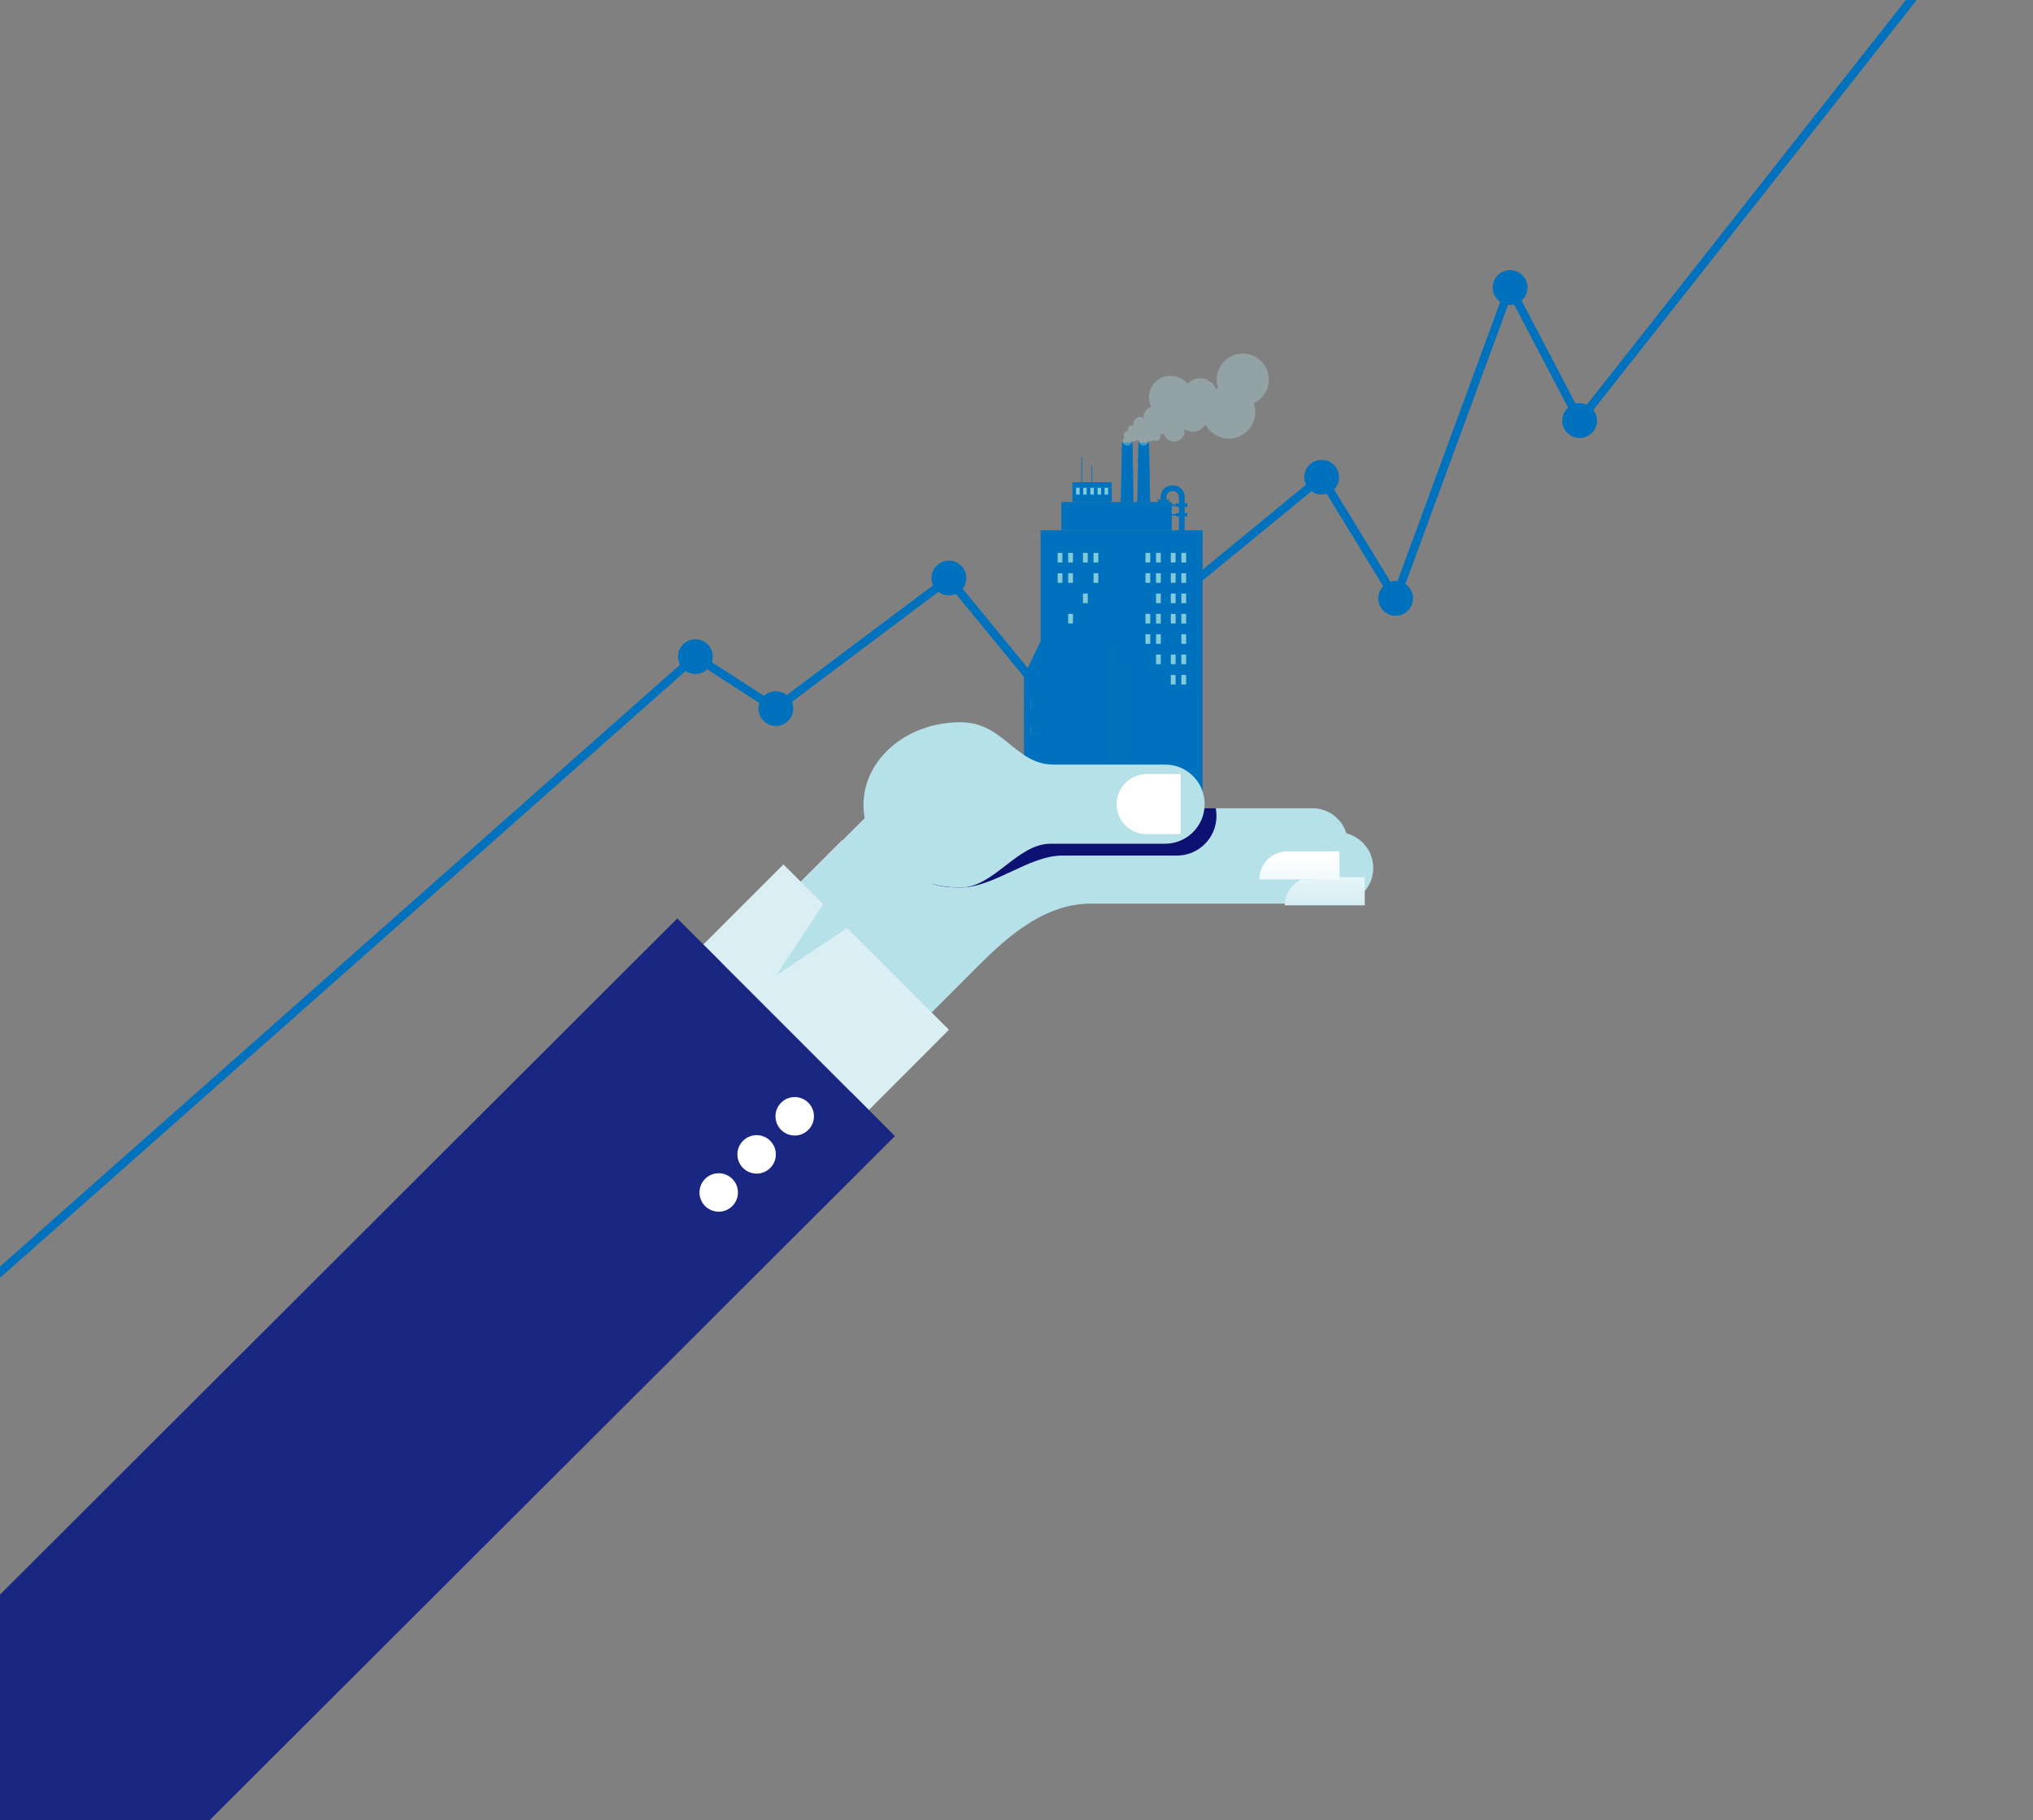 <?xml version="1.0" encoding="utf-8"?>
<!-- Generator: Adobe Illustrator 19.0.1, SVG Export Plug-In . SVG Version: 6.00 Build 0)  -->
<svg version="1.1" xmlns="http://www.w3.org/2000/svg" xmlns:xlink="http://www.w3.org/1999/xlink" x="0px" y="0px"
	 viewBox="0 0 1099.5 984.4" style="enable-background:new 0 0 1099.5 984.4;" xml:space="preserve">
<rect x="0" y="0" width="1099.5" height="984.4" fill="#808080" stroke="none"/>
<style type="text/css">
	.st0{fill:#0071BC;}
	.st1{fill:#80CAD9;}
	.st2{opacity:0.2;fill:#0071BC;}
	.st3{opacity:0.35;}
	.st4{fill:#B6E1E9;}
	.st5{fill:#FFFFFF;}
	.st6{fill:url(#XMLID_185_);}
	.st7{fill:url(#XMLID_186_);}
	.st8{fill:#0D1272;}
	.st9{fill:url(#XMLID_187_);}
	.st10{fill:#DAEFF4;}
	.st11{fill:#192782;}
</style>
<g id="Layer_3">
	<g id="XMLID_164_">
		<g id="XMLID_173_">
			<polygon id="XMLID_174_" class="st0" points="419.7,386 512.8,316.1 567.1,382.3 714.2,261.6 755.3,328.8 817,161.1 853.9,231.6 
				1076.5,-50.6 1076.5,-58 854.7,223.3 816.3,149.9 754.3,318.4 715.4,254.7 567.8,375.9 513.6,309.8 419.5,380.4 375.9,352.3 
				-24.8,706.9 -24.8,713 376.3,358 			"/>
		</g>
		<circle id="XMLID_172_" class="st0" cx="376.1" cy="355.1" r="9.4"/>
		<circle id="XMLID_171_" class="st0" cx="419.6" cy="383.2" r="9.4"/>
		<circle id="XMLID_170_" class="st0" cx="513.2" cy="312.6" r="9.4"/>
		<circle id="XMLID_169_" class="st0" cx="567.4" cy="379.1" r="9.4"/>
		<circle id="XMLID_168_" class="st0" cx="714.8" cy="258.1" r="9.4"/>
		<circle id="XMLID_167_" class="st0" cx="754.8" cy="323.6" r="9.4"/>
		<circle id="XMLID_166_" class="st0" cx="816.7" cy="155.5" r="9.4"/>
		<circle id="XMLID_165_" class="st0" cx="854.3" cy="227.5" r="9.4"/>
	</g>
</g>
<g id="Building">
	<g id="XMLID_26_">
		<g id="XMLID_62_">
			<rect id="XMLID_163_" x="562.8" y="286.8" class="st0" width="87.6" height="3.1"/>
			<path id="XMLID_161_" class="st0" d="M562.8,288.3v148.8h87.6V288.3H562.8z"/>
			<g id="XMLID_128_">
				<rect id="XMLID_160_" x="572" y="310" class="st1" width="2.6" height="5.2"/>
				<rect id="XMLID_159_" x="572" y="299" class="st1" width="2.6" height="5.2"/>
				<rect id="XMLID_158_" x="577.7" y="332" class="st1" width="2.6" height="5.2"/>
				<rect id="XMLID_157_" x="577.7" y="310" class="st1" width="2.6" height="5.2"/>
				<rect id="XMLID_156_" x="577.7" y="299" class="st1" width="2.6" height="5.2"/>
				<rect id="XMLID_155_" x="585.7" y="321" class="st1" width="2.6" height="5.2"/>
				<rect id="XMLID_154_" x="585.7" y="299" class="st1" width="2.6" height="5.2"/>
				<rect id="XMLID_153_" x="591.4" y="310" class="st1" width="2.6" height="5.2"/>
				<rect id="XMLID_152_" x="591.4" y="299" class="st1" width="2.6" height="5.2"/>
				<rect id="XMLID_151_" x="619.5" y="343" class="st1" width="2.6" height="5.2"/>
				<rect id="XMLID_150_" x="619.5" y="332" class="st1" width="2.6" height="5.2"/>
				<rect id="XMLID_149_" x="619.5" y="310" class="st1" width="2.6" height="5.2"/>
				<rect id="XMLID_148_" x="619.5" y="299" class="st1" width="2.6" height="5.2"/>
				<rect id="XMLID_147_" x="625.2" y="354" class="st1" width="2.6" height="5.2"/>
				<rect id="XMLID_146_" x="625.2" y="343" class="st1" width="2.6" height="5.2"/>
				<rect id="XMLID_145_" x="625.2" y="332" class="st1" width="2.6" height="5.2"/>
				<rect id="XMLID_144_" x="625.2" y="321" class="st1" width="2.6" height="5.2"/>
				<rect id="XMLID_143_" x="625.2" y="310" class="st1" width="2.6" height="5.2"/>
				<rect id="XMLID_142_" x="625.2" y="299" class="st1" width="2.6" height="5.2"/>
				<rect id="XMLID_141_" x="633.2" y="365" class="st1" width="2.6" height="5.2"/>
				<rect id="XMLID_140_" x="633.2" y="354" class="st1" width="2.6" height="5.2"/>
				<rect id="XMLID_139_" x="633.2" y="332" class="st1" width="2.6" height="5.2"/>
				<rect id="XMLID_138_" x="633.2" y="321" class="st1" width="2.6" height="5.2"/>
				<rect id="XMLID_137_" x="633.2" y="310" class="st1" width="2.6" height="5.2"/>
				<rect id="XMLID_136_" x="633.2" y="299" class="st1" width="2.6" height="5.2"/>
				<rect id="XMLID_135_" x="638.9" y="365" class="st1" width="2.6" height="5.2"/>
				<rect id="XMLID_134_" x="638.9" y="354" class="st1" width="2.6" height="5.2"/>
				<rect id="XMLID_133_" x="638.9" y="343" class="st1" width="2.6" height="5.2"/>
				<rect id="XMLID_132_" x="638.9" y="332" class="st1" width="2.6" height="5.2"/>
				<rect id="XMLID_131_" x="638.9" y="321" class="st1" width="2.6" height="5.2"/>
				<rect id="XMLID_130_" x="638.9" y="310" class="st1" width="2.6" height="5.2"/>
				<rect id="XMLID_129_" x="638.9" y="299" class="st1" width="2.6" height="5.2"/>
			</g>
			<g id="XMLID_116_">
				<g id="XMLID_119_">
					<rect id="XMLID_127_" x="580" y="263.7" class="st0" width="21.3" height="7.8"/>
					<g id="XMLID_121_">
						<rect id="XMLID_126_" x="582" y="263.7" class="st1" width="1.9" height="3.8"/>
						<rect id="XMLID_125_" x="585.8" y="263.7" class="st1" width="1.9" height="3.8"/>
						<rect id="XMLID_124_" x="589.7" y="263.7" class="st1" width="1.9" height="3.8"/>
						<rect id="XMLID_123_" x="593.6" y="263.7" class="st1" width="1.9" height="3.8"/>
						<rect id="XMLID_122_" x="597.4" y="263.7" class="st1" width="1.9" height="3.8"/>
					</g>
					<rect id="XMLID_120_" x="580" y="260.8" class="st0" width="21.3" height="2.9"/>
				</g>
				<rect id="XMLID_118_" x="584.8" y="246.9" class="st0" width="0.4" height="13.9"/>
				<rect id="XMLID_117_" x="590.3" y="251.8" class="st0" width="0.4" height="9"/>
			</g>
			<g id="XMLID_63_">
				<g id="XMLID_77_">
					<g id="XMLID_78_">
						<polygon id="XMLID_91_" class="st0" points="621.4,239.4 618.5,239.4 615.7,239.4 615.1,271.5 618.5,271.5 622,271.5 						
							"/>
						<polygon id="XMLID_90_" class="st0" points="612.5,239.4 609.6,239.4 606.8,239.4 606.2,271.5 609.6,271.5 613,271.5 						
							"/>
						<g id="XMLID_87_">
							<polygon id="XMLID_89_" class="st0" points="642.1,274.1 636.1,274.1 636.1,272.2 642.1,272.2 642.1,274.1 							"/>
							<polygon id="XMLID_88_" class="st0" points="639.1,273.6 632.4,273.6 632.4,272.8 639.1,272.8 639.1,273.6 							"/>
						</g>
						<g id="XMLID_84_">
							<polygon id="XMLID_86_" class="st0" points="642.1,279.3 636.1,279.3 636.1,277.5 642.1,277.5 642.1,279.3 							"/>
							<polygon id="XMLID_85_" class="st0" points="639.1,278.8 632.4,278.8 632.4,278 639.1,278 639.1,278.8 							"/>
						</g>
						<g id="XMLID_81_">
							<path id="XMLID_82_" class="st0" d="M574,271.5v15.2h59.7v-15.2H574z"/>
						</g>
						<path id="XMLID_80_" class="st0" d="M640.7,286.8h-3.1v-18c0-1.7-1.4-3.2-3.2-3.2h-0.4c-1.7,0-3.2,1.4-3.2,3.2v2.8h-3.1v-2.8
							c0-3.5,2.8-6.3,6.3-6.3h0.4c3.5,0,6.3,2.8,6.3,6.3V286V286.8z"/>
						<polygon id="XMLID_79_" class="st0" points="632.3,271.5 626.1,271.5 626.1,270.2 632.3,270.2 632.3,271.5 						"/>
					</g>
				</g>
				<g id="XMLID_64_">
					<polygon id="XMLID_76_" class="st0" points="615.1,271.5 622,271.5 621.9,268.8 615.2,268.8 					"/>
					<polygon id="XMLID_75_" class="st0" points="606.2,268.8 606.2,271.5 613,271.5 613,268.8 					"/>
					<polygon id="XMLID_74_" class="st0" points="615.2,266.2 621.9,266.2 621.8,263.5 615.3,263.5 					"/>
					<polygon id="XMLID_73_" class="st0" points="612.9,263.5 606.3,263.5 606.3,266.2 612.9,266.2 					"/>
					<polygon id="XMLID_72_" class="st0" points="615.3,260.8 621.8,260.8 621.7,258.1 615.4,258.1 					"/>
					<polygon id="XMLID_71_" class="st0" points="612.8,258.1 606.4,258.1 606.4,260.8 612.8,260.8 					"/>
					<polygon id="XMLID_70_" class="st0" points="615.4,255.4 621.7,255.4 621.6,252.8 615.5,252.8 					"/>
					<polygon id="XMLID_69_" class="st0" points="612.7,252.8 606.5,252.8 606.5,255.4 612.7,255.4 					"/>
					<polygon id="XMLID_68_" class="st0" points="615.5,250.1 621.6,250.1 621.5,247.4 615.5,247.4 					"/>
					<polygon id="XMLID_67_" class="st0" points="612.6,247.4 606.6,247.4 606.6,250.1 612.7,250.1 					"/>
					<polygon id="XMLID_66_" class="st0" points="621.5,244.7 621.4,242.1 615.6,242.1 615.6,244.7 					"/>
					<polygon id="XMLID_65_" class="st0" points="612.5,242.1 606.7,242.1 606.7,244.7 612.6,244.7 					"/>
				</g>
			</g>
		</g>
		<g id="XMLID_27_">
			<path id="XMLID_53_" class="st0" d="M553.8,365.5v71.5H589v-71.5H553.8z M561.9,396.8h-4.5v-4.1h4.5V396.8z M561.9,383.2h-4.5
				v-4.1h4.5V383.2z M569.8,396.8h-4.5v-4.1h4.5V396.8z M569.8,383.2h-4.5v-4.1h4.5V383.2z M577.6,396.8h-4.5v-4.1h4.5V396.8z
				 M585.4,396.8h-4.5v-4.1h4.5V396.8z M585.4,383.2h-4.5v-4.1h4.5V383.2z"/>
			<g id="XMLID_45_">
				<rect id="XMLID_52_" x="557.6" y="379.1" class="st0" width="4.5" height="4.1"/>
				<rect id="XMLID_51_" x="557.6" y="392.7" class="st0" width="4.5" height="4.1"/>
				<rect id="XMLID_50_" x="565.4" y="392.7" class="st0" width="4.5" height="4.1"/>
				<rect id="XMLID_49_" x="573.2" y="392.7" class="st0" width="4.5" height="4.1"/>
				<rect id="XMLID_48_" x="581" y="379.1" class="st0" width="4.5" height="4.1"/>
				<rect id="XMLID_47_" x="565.4" y="379.1" class="st0" width="4.5" height="4.1"/>
				<rect id="XMLID_46_" x="581" y="392.7" class="st0" width="4.5" height="4.1"/>
			</g>
			<path id="XMLID_43_" class="st0" d="M599.1,344.7v92.3H589v-71.5L599.1,344.7z"/>
			<path id="XMLID_41_" class="st2" d="M609.1,365.5v71.5h-10.1v-92.3L609.1,365.5z"/>
			<polygon id="XMLID_40_" class="st0" points="599.1,344.7 563.9,344.7 553.8,365.5 589,365.5 			"/>
			<g id="XMLID_28_">
				<polygon id="XMLID_39_" class="st0" points="564.5,344.7 563.9,344.7 553.8,365.5 554.4,365.5 				"/>
				<polygon id="XMLID_38_" class="st0" points="567.9,344.7 567.3,344.7 557.2,365.5 557.9,365.5 				"/>
				<polygon id="XMLID_37_" class="st0" points="571.4,344.7 570.8,344.7 560.7,365.5 561.3,365.5 				"/>
				<polygon id="XMLID_36_" class="st0" points="574.9,344.7 574.2,344.7 564.2,365.5 564.8,365.5 				"/>
				<polygon id="XMLID_35_" class="st0" points="578.3,344.7 577.7,344.7 567.6,365.5 568.2,365.5 				"/>
				<polygon id="XMLID_34_" class="st0" points="581.8,344.7 581.1,344.7 571.1,365.5 571.7,365.5 				"/>
				<polygon id="XMLID_33_" class="st0" points="585.2,344.7 584.6,344.7 574.5,365.5 575.2,365.5 				"/>
				<polygon id="XMLID_32_" class="st0" points="588.7,344.7 588.1,344.7 578,365.5 578.6,365.5 				"/>
				<polygon id="XMLID_31_" class="st0" points="592.1,344.7 591.5,344.7 581.5,365.5 582.1,365.5 				"/>
				<polygon id="XMLID_30_" class="st0" points="595.6,344.7 595,344.7 584.9,365.5 585.5,365.5 				"/>
				<polygon id="XMLID_29_" class="st0" points="599.1,344.7 598.4,344.7 588.4,365.5 589,365.5 				"/>
			</g>
		</g>
	</g>
</g>
<g id="Building-_Smoke">
	<g id="XMLID_92_" class="st3">
		<circle id="XMLID_115_" class="st4" cx="618.5" cy="238.7" r="2.3"/>
		<circle id="XMLID_114_" class="st4" cx="609.6" cy="238.7" r="2.3"/>
		<circle id="XMLID_113_" class="st4" cx="610" cy="235.4" r="2.3"/>
		<circle id="XMLID_112_" class="st4" cx="612.8" cy="236.4" r="2.3"/>
		<circle id="XMLID_111_" class="st4" cx="616.2" cy="236.1" r="2.3"/>
		<circle id="XMLID_110_" class="st4" cx="614.6" cy="234.2" r="2.3"/>
		<circle id="XMLID_109_" class="st4" cx="612.3" cy="232.3" r="2.3"/>
		<circle id="XMLID_108_" class="st4" cx="616.7" cy="229.2" r="3.7"/>
		<circle id="XMLID_107_" class="st4" cx="624.2" cy="225.5" r="5.7"/>
		<circle id="XMLID_106_" class="st4" cx="635" cy="233.1" r="5.7"/>
		<circle id="XMLID_105_" class="st4" cx="635" cy="227.3" r="5.7"/>
		<circle id="XMLID_104_" class="st4" cx="633.1" cy="214.9" r="11.7"/>
		<circle id="XMLID_103_" class="st4" cx="645" cy="225.5" r="8"/>
		<circle id="XMLID_102_" class="st4" cx="649" cy="214.1" r="9.5"/>
		<circle id="XMLID_101_" class="st4" cx="672.1" cy="205.3" r="14.1"/>
		<circle id="XMLID_100_" class="st4" cx="664.6" cy="222.9" r="14.3"/>
		<circle id="XMLID_99_" class="st4" cx="620.6" cy="231.9" r="4.4"/>
		<circle id="XMLID_98_" class="st4" cx="619.2" cy="235.4" r="2.3"/>
		<circle id="XMLID_97_" class="st4" cx="622" cy="236.4" r="2.3"/>
		<circle id="XMLID_96_" class="st4" cx="625.3" cy="236.1" r="2.3"/>
		<circle id="XMLID_95_" class="st4" cx="623.7" cy="234.2" r="2.3"/>
		<circle id="XMLID_94_" class="st4" cx="625.4" cy="229.7" r="3.2"/>
		<circle id="XMLID_93_" class="st4" cx="627.6" cy="231.3" r="3.7"/>
	</g>
</g>
<g id="Hand">
	<g id="XMLID_5_">
		
			<rect id="XMLID_25_" x="381.3" y="485.2" transform="matrix(0.707 -0.707 0.707 0.707 -247.923 471.769)" class="st5" width="128.4" height="99.9"/>
		<path id="XMLID_24_" class="st4" d="M482,450.1h241.4c10.6,0,19.3,8.6,19.3,19.3c0,10.6-8.6,19.3-19.3,19.3H622.3h-32.5
			c-26.9,0-48,20.9-63.6,36.4L464.3,587l-70.6-70.6l45.5-45.5C450.4,459.7,466.2,450.1,482,450.1z"/>
		<linearGradient id="XMLID_185_" gradientUnits="userSpaceOnUse" x1="716.495" y1="454.397" x2="716.495" y2="525.192">
			<stop  offset="0" style="stop-color:#FFFFFF"/>
			<stop  offset="1" style="stop-color:#AADCE6"/>
		</linearGradient>
		<path id="XMLID_23_" class="st6" d="M694.8,489.6c0-8.4,6.8-15.2,15.2-15.2h28.1v15.2H694.8L694.8,489.6z"/>
		<path id="XMLID_22_" class="st4" d="M709.8,437.1H473l-79.3,79.3l70.6,70.6l61.9-61.9c22.5-22.5,50-49.5,81.8-49.5h101.7
			c10.6,0,19.3-8.6,19.3-19.3C729,445.7,720.4,437.1,709.8,437.1z"/>
		<linearGradient id="XMLID_186_" gradientUnits="userSpaceOnUse" x1="702.804" y1="463.685" x2="702.804" y2="534.478">
			<stop  offset="0" style="stop-color:#FFFFFF"/>
			<stop  offset="1" style="stop-color:#AADCE6"/>
		</linearGradient>
		<path id="XMLID_21_" class="st7" d="M681.1,475.6c0-8.4,6.8-15.2,15.2-15.2h28.1v15.2H681.1L681.1,475.6z"/>
		<g id="XMLID_19_">
			<path id="XMLID_20_" class="st8" d="M519.4,480c18.1,0,37-17.3,55.1-17.3h62c11.8,0,21.4-9.6,21.4-21.4c0-1.4-0.1-2.8-0.4-4.2
				H490.9c-0.2,1.5-0.3,3-0.3,4.6C490.6,466.3,490.5,480,519.4,480z"/>
		</g>
		<g id="XMLID_14_">
			<path id="XMLID_18_" class="st4" d="M630.2,413.5h-60.3c-21.1,0-26.8-22.9-50.5-22.9c-29,0-52.4,20-52.4,44.7
				c0,24.7,23.5,44.7,52.4,44.7c18.1,0,30.7-23.7,48.7-23.7h62c11.8,0,21.4-9.6,21.4-21.4S642.1,413.5,630.2,413.5z"/>
			<linearGradient id="XMLID_187_" gradientUnits="userSpaceOnUse" x1="621.199" y1="455.934" x2="621.199" y2="498.535">
				<stop  offset="0" style="stop-color:#FFFFFF"/>
				<stop  offset="1" style="stop-color:#AADCE6"/>
			</linearGradient>
			<path id="XMLID_17_" class="st9" d="M603.9,434.9c0,9,7.3,16.2,16.2,16.2h18.4v-32.5h-18.4C611.2,418.7,603.9,425.9,603.9,434.9z
				"/>
		</g>
		<g id="XMLID_6_">
			<polygon id="XMLID_13_" class="st10" points="469.9,600.3 513.2,556.9 458.2,501.9 419.9,527.4 445.2,488.9 423.7,467.5 
				380.4,510.8 			"/>
			<g id="XMLID_11_">
				<polygon id="XMLID_12_" class="st11" points="366.3,496.7 -39.5,901.8 -39.5,1007.7 90,1007.7 484,614.4 				"/>
			</g>
			<g id="XMLID_7_">
				<circle id="XMLID_10_" class="st5" cx="429.8" cy="603.7" r="10.4"/>
				<circle id="XMLID_9_" class="st5" cx="409.2" cy="624.3" r="10.4"/>
				<circle id="XMLID_8_" class="st5" cx="388.7" cy="644.9" r="10.4"/>
			</g>
		</g>
	</g>
</g>
</svg>
